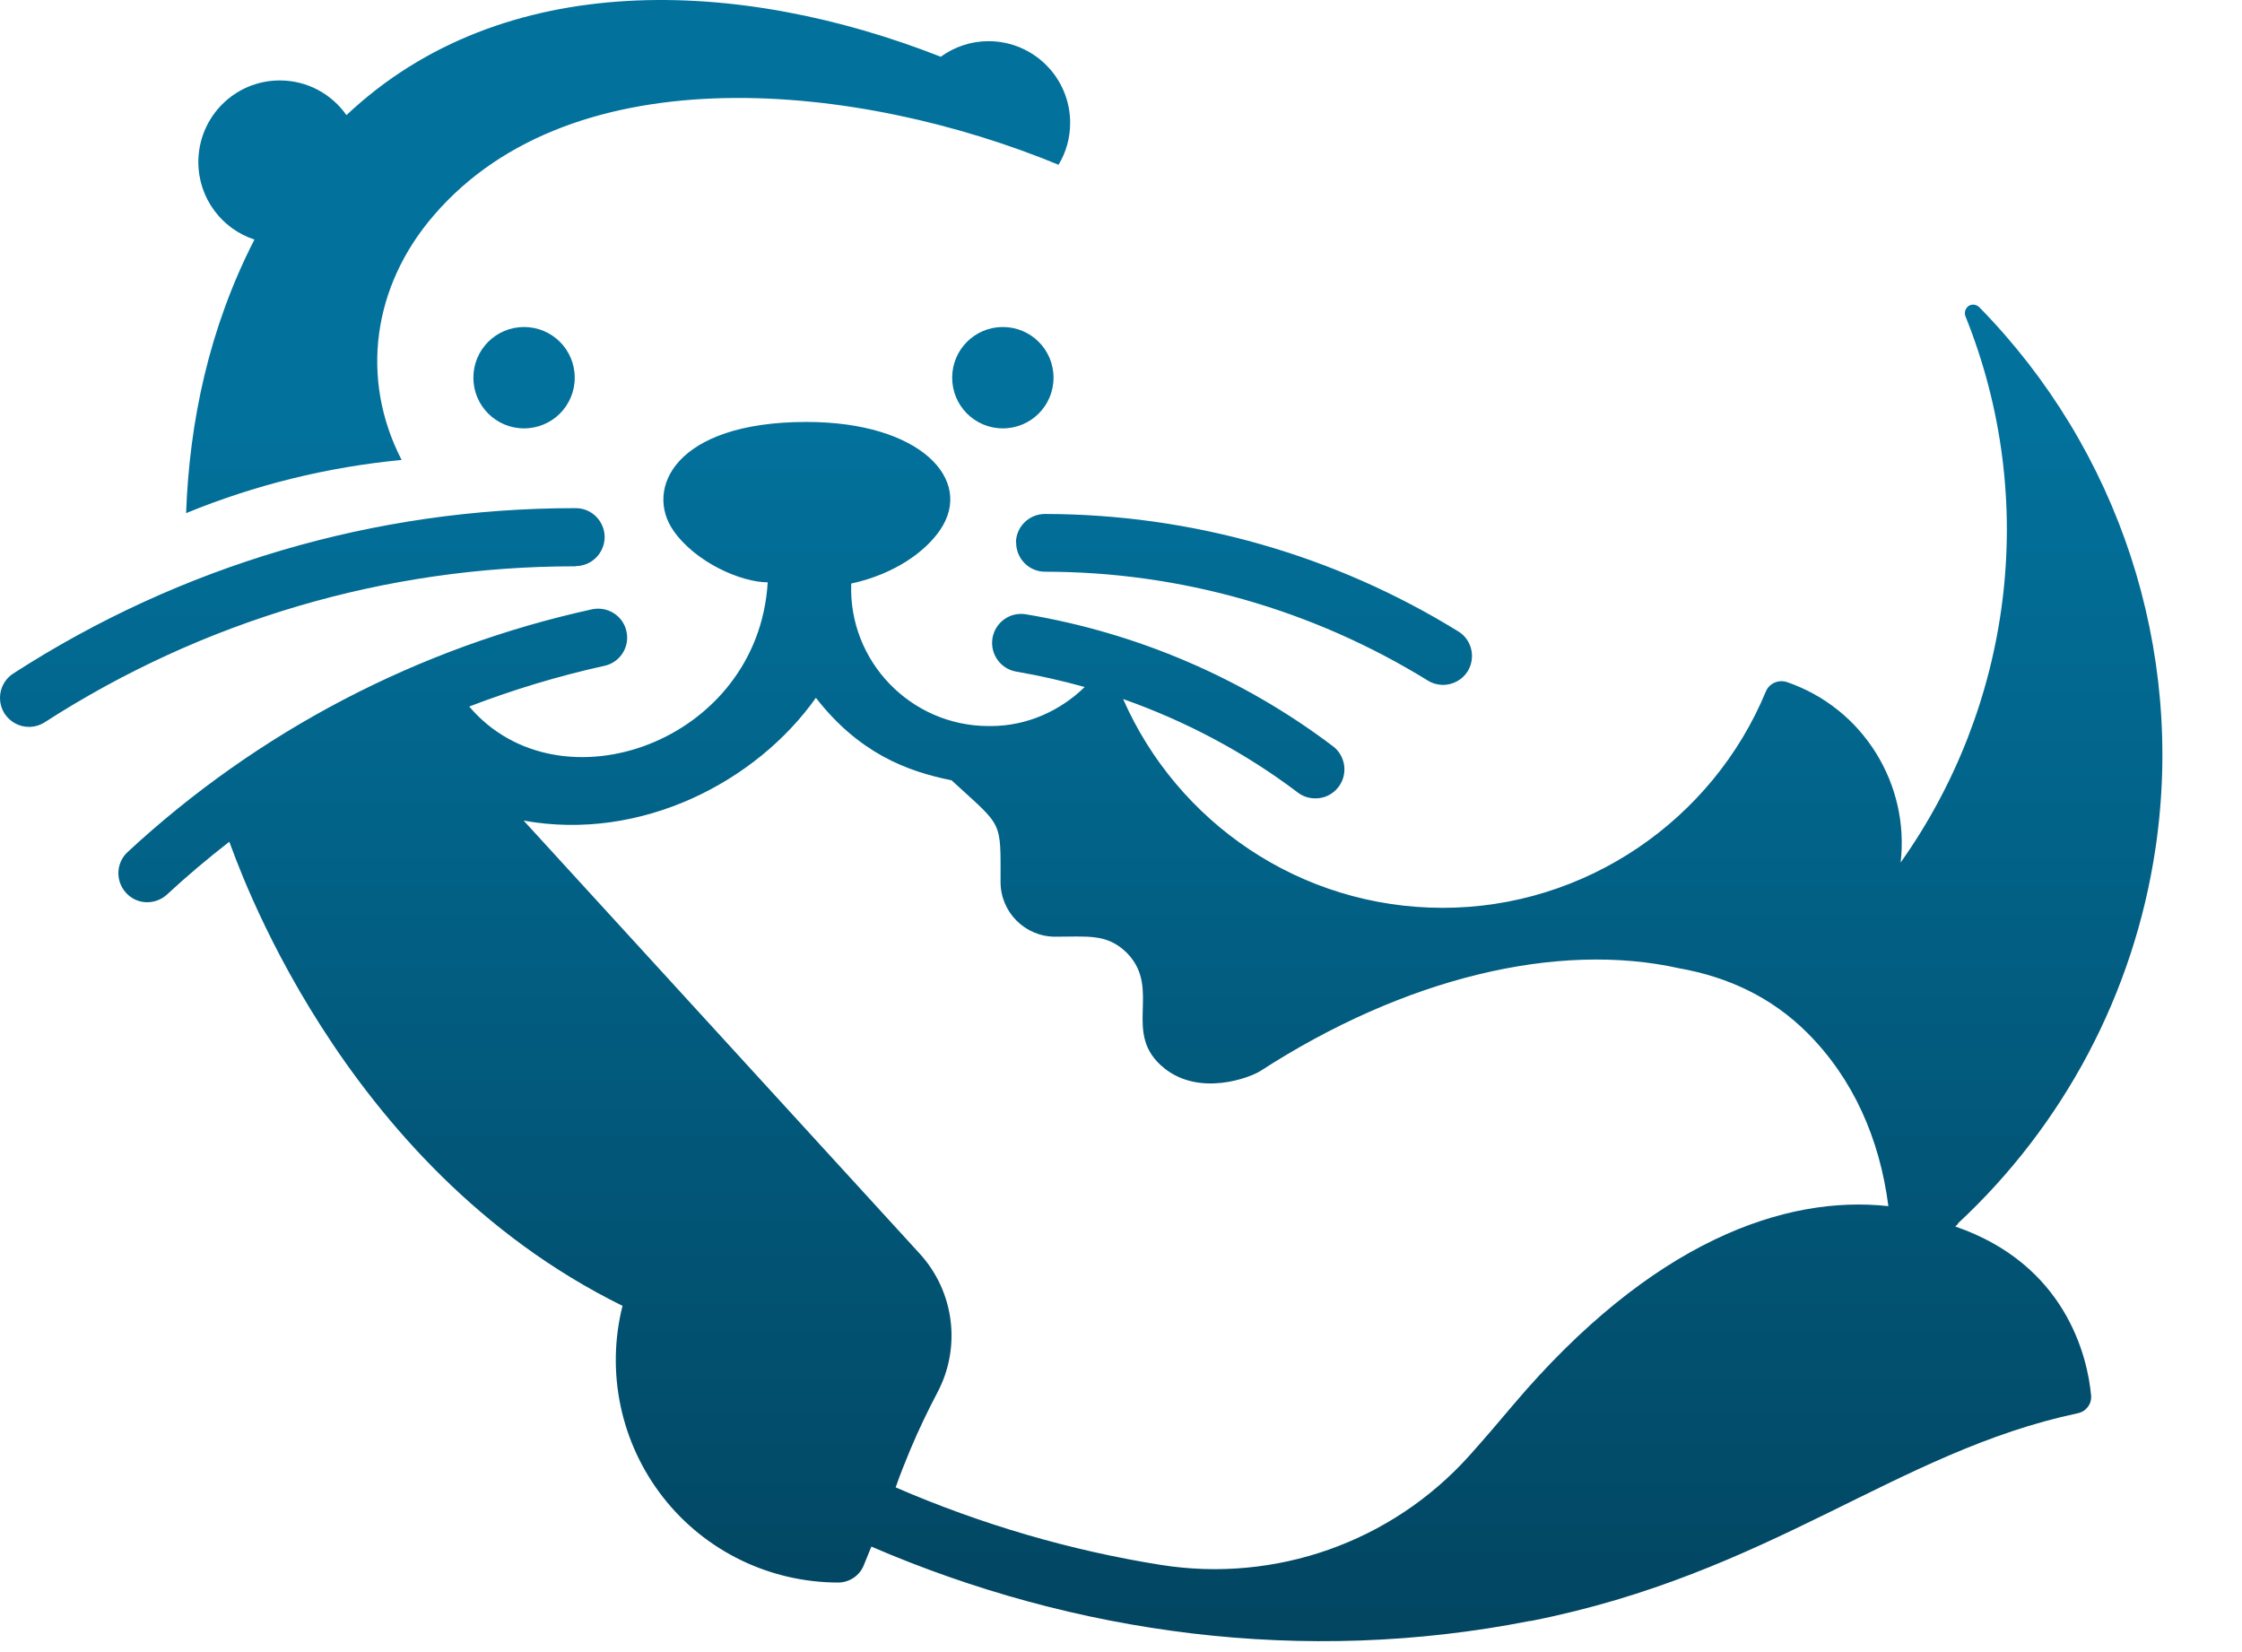 <svg width="190" height="140" fill="none" xmlns="http://www.w3.org/2000/svg">
<!--<path d="M361.598 93.7775C361.387 93.6543 361.14 93.6191 360.911 93.6895C358.535 94.376 355.842 94.7985 353.729 94.7985C347.938 94.7985 345.35 92.0172 345.35 85.7504V66.0523H361.14C361.598 66.0523 361.985 65.6826 361.985 65.2073V57.8843C361.985 57.4266 361.615 57.0394 361.14 57.0394H345.35V41.5308C345.35 41.0731 344.98 40.6859 344.505 40.6859H335.756C335.298 40.6859 334.911 41.0555 334.911 41.5308V57.0394H312.379V41.5308C312.379 41.0731 312.009 40.6859 311.534 40.6859H302.785C302.327 40.6859 301.94 41.0555 301.94 41.5308V57.0394H292.698C292.241 57.0394 291.853 57.409 291.853 57.8843V65.2073C291.853 65.665 292.223 66.0523 292.698 66.0523H301.94V85.7504C301.94 97.7031 308.207 104.551 319.121 104.551C322.712 104.551 325.282 104.128 329.718 102.808C330.123 102.685 330.387 102.28 330.299 101.857L328.961 94.3408C328.926 94.112 328.785 93.9007 328.574 93.7775C328.363 93.6543 328.116 93.6191 327.887 93.6895C325.511 94.376 322.818 94.7985 320.705 94.7985C314.914 94.7985 312.326 92.0172 312.326 85.7504V66.0523H334.858V85.7504C334.858 97.7031 341.125 104.551 352.039 104.551C355.63 104.551 358.2 104.128 362.636 102.808C363.041 102.685 363.305 102.28 363.217 101.857L361.879 94.3408C361.844 94.112 361.703 93.9007 361.492 93.7775H361.598Z" fill="#03709A"/>-->
<!--<path d="M388.619 55.9125C374.642 55.9125 364.485 66.1049 364.485 80.1347C364.485 94.1646 374.624 104.269 388.619 104.269C398.899 104.269 407.278 98.9703 409.954 90.7671C410.042 90.5031 409.989 90.239 409.831 90.0102C409.672 89.799 409.426 89.6581 409.144 89.6581H399.727C399.41 89.6581 399.128 89.8342 398.987 90.0982C397.262 93.3724 393.671 95.168 388.901 95.168C380.574 95.168 376.332 89.7285 375.012 84.3067H409.901C409.901 84.3067 409.972 84.3067 409.989 84.3067C410.148 84.3067 410.324 84.3067 410.465 84.2187C410.711 84.0955 410.87 83.8666 410.905 83.6026C411.098 82.2999 411.098 80.9093 411.098 79.6594C410.993 65.9112 401.54 55.9125 388.584 55.9125H388.619ZM374.994 76.0684C376.455 69.2735 381.454 65.1015 388.232 65.1015C395.009 65.1015 399.463 69.1855 400.501 76.0684H374.994Z" fill="#03709A"/>-->
<!--<path d="M255.485 35.4753C236.473 35.4753 221 50.9487 221 69.9603C221 88.9719 236.473 104.445 255.485 104.445C274.497 104.445 289.97 88.9719 289.97 69.9603C289.97 50.9487 274.497 35.4753 255.485 35.4753ZM279.073 69.9603C279.073 83.3916 268.494 94.3057 255.485 94.3057C242.476 94.3057 231.808 83.6029 231.808 69.9603C231.808 56.3177 242.212 45.6149 255.485 45.6149C268.758 45.6149 279.073 56.5289 279.073 69.9603Z" fill="#03709A"/>-->
<!--<path d="M442.239 56.0183C436.06 56.0183 430.603 58.2011 426.343 62.3379V57.9018C426.343 57.4441 425.973 57.0569 425.498 57.0569H416.749C416.291 57.0569 415.904 57.4265 415.904 57.9018V102.297C415.904 102.755 416.274 103.142 416.749 103.142H425.498C425.956 103.142 426.343 102.773 426.343 102.297V74.1497C430.233 68.9039 435.585 66.1402 442.256 65.9642C442.714 65.9642 443.066 65.5769 443.066 65.1192V56.8456C443.066 56.3879 442.696 56.0007 442.221 56.0007L442.239 56.0183Z" fill="#03709A"/>-->
<!--<path d="M503.727 57.057H465.51C465.053 57.057 464.665 57.4267 464.665 57.902V65.225C464.665 65.6826 465.035 66.0699 465.51 66.0699H489.416L463.996 97.4919C463.873 97.6327 463.803 97.8263 463.803 98.02V102.298C463.803 102.755 464.172 103.143 464.648 103.143H503.709C504.167 103.143 504.554 102.773 504.554 102.298V94.9746C504.554 94.5169 504.185 94.1296 503.709 94.1296H479.329L504.361 63.271C504.484 63.1302 504.554 62.9365 504.554 62.7429V57.902C504.554 57.4443 504.185 57.057 503.709 57.057H503.727Z" fill="#03709A"/>-->
<!--<path d="M530.062 55.9125C516.085 55.9125 505.928 66.1049 505.928 80.1347C505.928 94.1646 516.067 104.269 530.062 104.269C540.342 104.269 548.721 98.9703 551.397 90.7671C551.485 90.5031 551.432 90.239 551.274 90.0102C551.115 89.799 550.869 89.6581 550.587 89.6581H541.169C540.853 89.6581 540.571 89.8342 540.43 90.0982C538.705 93.3724 535.114 95.168 530.343 95.168C522.017 95.168 517.775 89.7285 516.454 84.3067H551.344C551.344 84.3067 551.415 84.3067 551.432 84.3067C551.591 84.3067 551.767 84.3067 551.907 84.2187C552.154 84.0955 552.312 83.8666 552.348 83.6026C552.541 82.2999 552.541 80.9093 552.541 79.6594C552.436 65.9112 542.983 55.9125 530.027 55.9125H530.062ZM516.437 76.0684C517.898 69.2735 522.897 65.1015 529.674 65.1015C536.452 65.1015 540.905 69.1855 541.944 76.0684H516.437Z" fill="#03709A"/>-->
<!--<path d="M452.783 35C449.051 35 446.235 37.7285 446.235 41.3548C446.235 44.9811 449.051 47.7096 452.783 47.7096C456.515 47.7096 459.332 44.9107 459.332 41.3548C459.332 37.7989 456.462 35 452.783 35Z" fill="#03709A"/>-->
<!--<path d="M457.149 57.057H448.506C448.039 57.057 447.661 57.4353 447.661 57.902V102.28C447.661 102.747 448.039 103.125 448.506 103.125H457.149C457.615 103.125 457.994 102.747 457.994 102.28V57.902C457.994 57.4353 457.615 57.057 457.149 57.057Z" fill="#03709A"/>-->
<path d="M44.411 27.711C46.788 27.711 48.707 29.63 48.707 32.006C48.707 34.383 46.788 36.301 44.411 36.301C42.035 36.301 40.116 34.383 40.116 32.006C40.116 29.63 42.035 27.711 44.411 27.711ZM89.282 32.006C89.282 29.63 87.364 27.711 84.987 27.711C82.611 27.711 80.692 29.63 80.692 32.006C80.692 34.383 82.611 36.301 84.987 36.301C87.364 36.301 89.282 34.383 89.282 32.006ZM48.777 47.972C50.133 47.972 51.224 46.881 51.242 45.526C51.242 44.17 50.15 43.061 48.795 43.061H48.689C31.79 43.061 15.331 47.902 1.125 57.074C-0.019 57.813 -0.336 59.327 0.386 60.471C0.861 61.193 1.653 61.597 2.445 61.597C2.903 61.597 3.36 61.474 3.783 61.21C17.197 52.567 32.723 47.99 48.689 47.99C48.724 47.99 48.76 47.99 48.795 47.99L48.777 47.972ZM86.114 45.983C86.114 47.339 87.205 48.448 88.561 48.448C100.02 48.448 111.251 51.652 121.004 57.672C121.391 57.918 121.831 58.024 122.253 58.042C123.098 58.042 123.908 57.637 124.383 56.88C125.088 55.718 124.735 54.204 123.574 53.5C113.047 47.004 100.936 43.572 88.561 43.554C87.205 43.554 86.096 44.645 86.096 46.001L86.114 45.983ZM165.927 103.722C165.927 103.722 165.769 103.863 165.698 103.934C175.081 107.155 176.912 114.988 177.211 118.245C177.281 118.967 176.789 119.618 176.084 119.759C160.664 123.033 150.119 133.331 129.735 137.362H129.647C110.477 141.147 91.06 138.489 73.844 131.06L73.193 132.662C72.841 133.525 71.996 134.088 71.063 134.106C65.271 134.106 59.762 131.465 56.17 126.853C52.579 122.241 51.347 116.256 52.755 110.658C28.569 98.758 19.925 72.494 19.432 71.332C17.619 72.74 15.841 74.237 14.151 75.803C13.658 76.261 13.007 76.472 12.391 76.455C11.775 76.437 11.141 76.173 10.684 75.663C9.768 74.659 9.821 73.11 10.824 72.195C21.862 61.967 35.469 54.855 50.168 51.634C51.488 51.352 52.808 52.18 53.09 53.5C53.389 54.82 52.544 56.141 51.224 56.422C47.316 57.285 43.478 58.447 39.764 59.872C47.404 68.868 64.25 62.918 65.06 49.346C62.825 49.346 58.952 47.673 57.068 44.962C54.639 41.477 57.121 35.756 68.352 35.756C77.981 35.756 82.576 40.65 79.671 44.91C78.439 46.723 75.851 48.642 72.137 49.451C71.89 56.053 77.207 61.527 83.79 61.527C83.843 61.527 83.896 61.527 83.966 61.527C87.047 61.527 89.863 60.224 91.923 58.218C90.022 57.69 88.085 57.249 86.131 56.915C84.793 56.686 83.896 55.436 84.107 54.081C84.336 52.743 85.586 51.828 86.941 52.056C96.359 53.623 105.354 57.478 112.959 63.235C114.033 64.044 114.262 65.594 113.434 66.685C112.941 67.336 112.202 67.671 111.445 67.653C110.934 67.653 110.424 67.495 109.984 67.16C105.495 63.763 100.478 61.105 95.18 59.239C99.756 69.66 110.16 76.93 122.271 76.93C134.382 76.93 145.155 69.466 149.644 58.605C149.926 57.918 150.7 57.566 151.422 57.795C157.953 60.031 161.843 66.509 161.069 73.093C170.416 59.925 172.898 42.516 166.561 26.796C166.438 26.479 166.561 26.127 166.825 25.933C167.107 25.739 167.476 25.792 167.723 26.021C179.57 38.08 185.168 55.049 182.668 71.895C180.837 84.235 174.835 95.396 165.927 103.67V103.722ZM160.03 102.191C159.291 96.47 157.038 91.4 153.165 87.527C150.172 84.535 146.476 82.792 142.304 82.053C131.97 79.747 119.014 82.862 106.798 90.766C105.935 91.312 101.693 92.949 98.665 90.52C95.021 87.598 98.471 83.901 95.567 80.82L95.408 80.662C93.771 79.113 92.152 79.377 89.423 79.377C86.871 79.377 84.793 77.3 84.793 74.747C84.793 69.413 85.022 70.153 80.639 66.122C76.837 65.365 72.77 63.798 69.144 59.133C64.127 66.227 54.357 71.35 44.376 69.537L77.928 106.222C80.868 109.426 81.484 114.143 79.442 117.999C78.668 119.477 77.893 121.062 77.154 122.822C76.573 124.248 76.344 124.776 75.904 126.043C83.139 129.177 90.726 131.395 98.366 132.609C108.083 134.158 117.923 130.691 124.507 123.368C125.739 121.995 126.971 120.551 128.203 119.09C140.015 105.131 151.317 101.258 160.013 102.208L160.03 102.191ZM34.026 38.96C30.505 32.112 31.561 24.279 36.754 18.258C48.654 4.404 72.929 7.027 89.705 13.963C90.339 12.924 90.691 11.71 90.691 10.407C90.691 6.587 87.593 3.489 83.772 3.489C82.259 3.489 80.868 3.982 79.724 4.809C62.754 -1.862 42.651 -2.778 29.361 9.756C28.111 7.978 26.051 6.816 23.71 6.816C19.89 6.816 16.809 9.914 16.809 13.734C16.809 16.797 18.799 19.402 21.562 20.3C17.707 27.817 16.052 35.738 15.771 43.484C21.598 41.09 27.759 39.576 34.026 38.977V38.96Z" fill="url(#paint0_linear_616_109)"/>
<defs>
<linearGradient id="paint0_linear_616_109" x1="91.641" y1="156.339" x2="91.641" y2="17.237" gradientUnits="userSpaceOnUse">
<stop stop-color="#023E57"/>
<stop offset="0.88" stop-color="#02729D"/>
</linearGradient>
</defs>
</svg>
